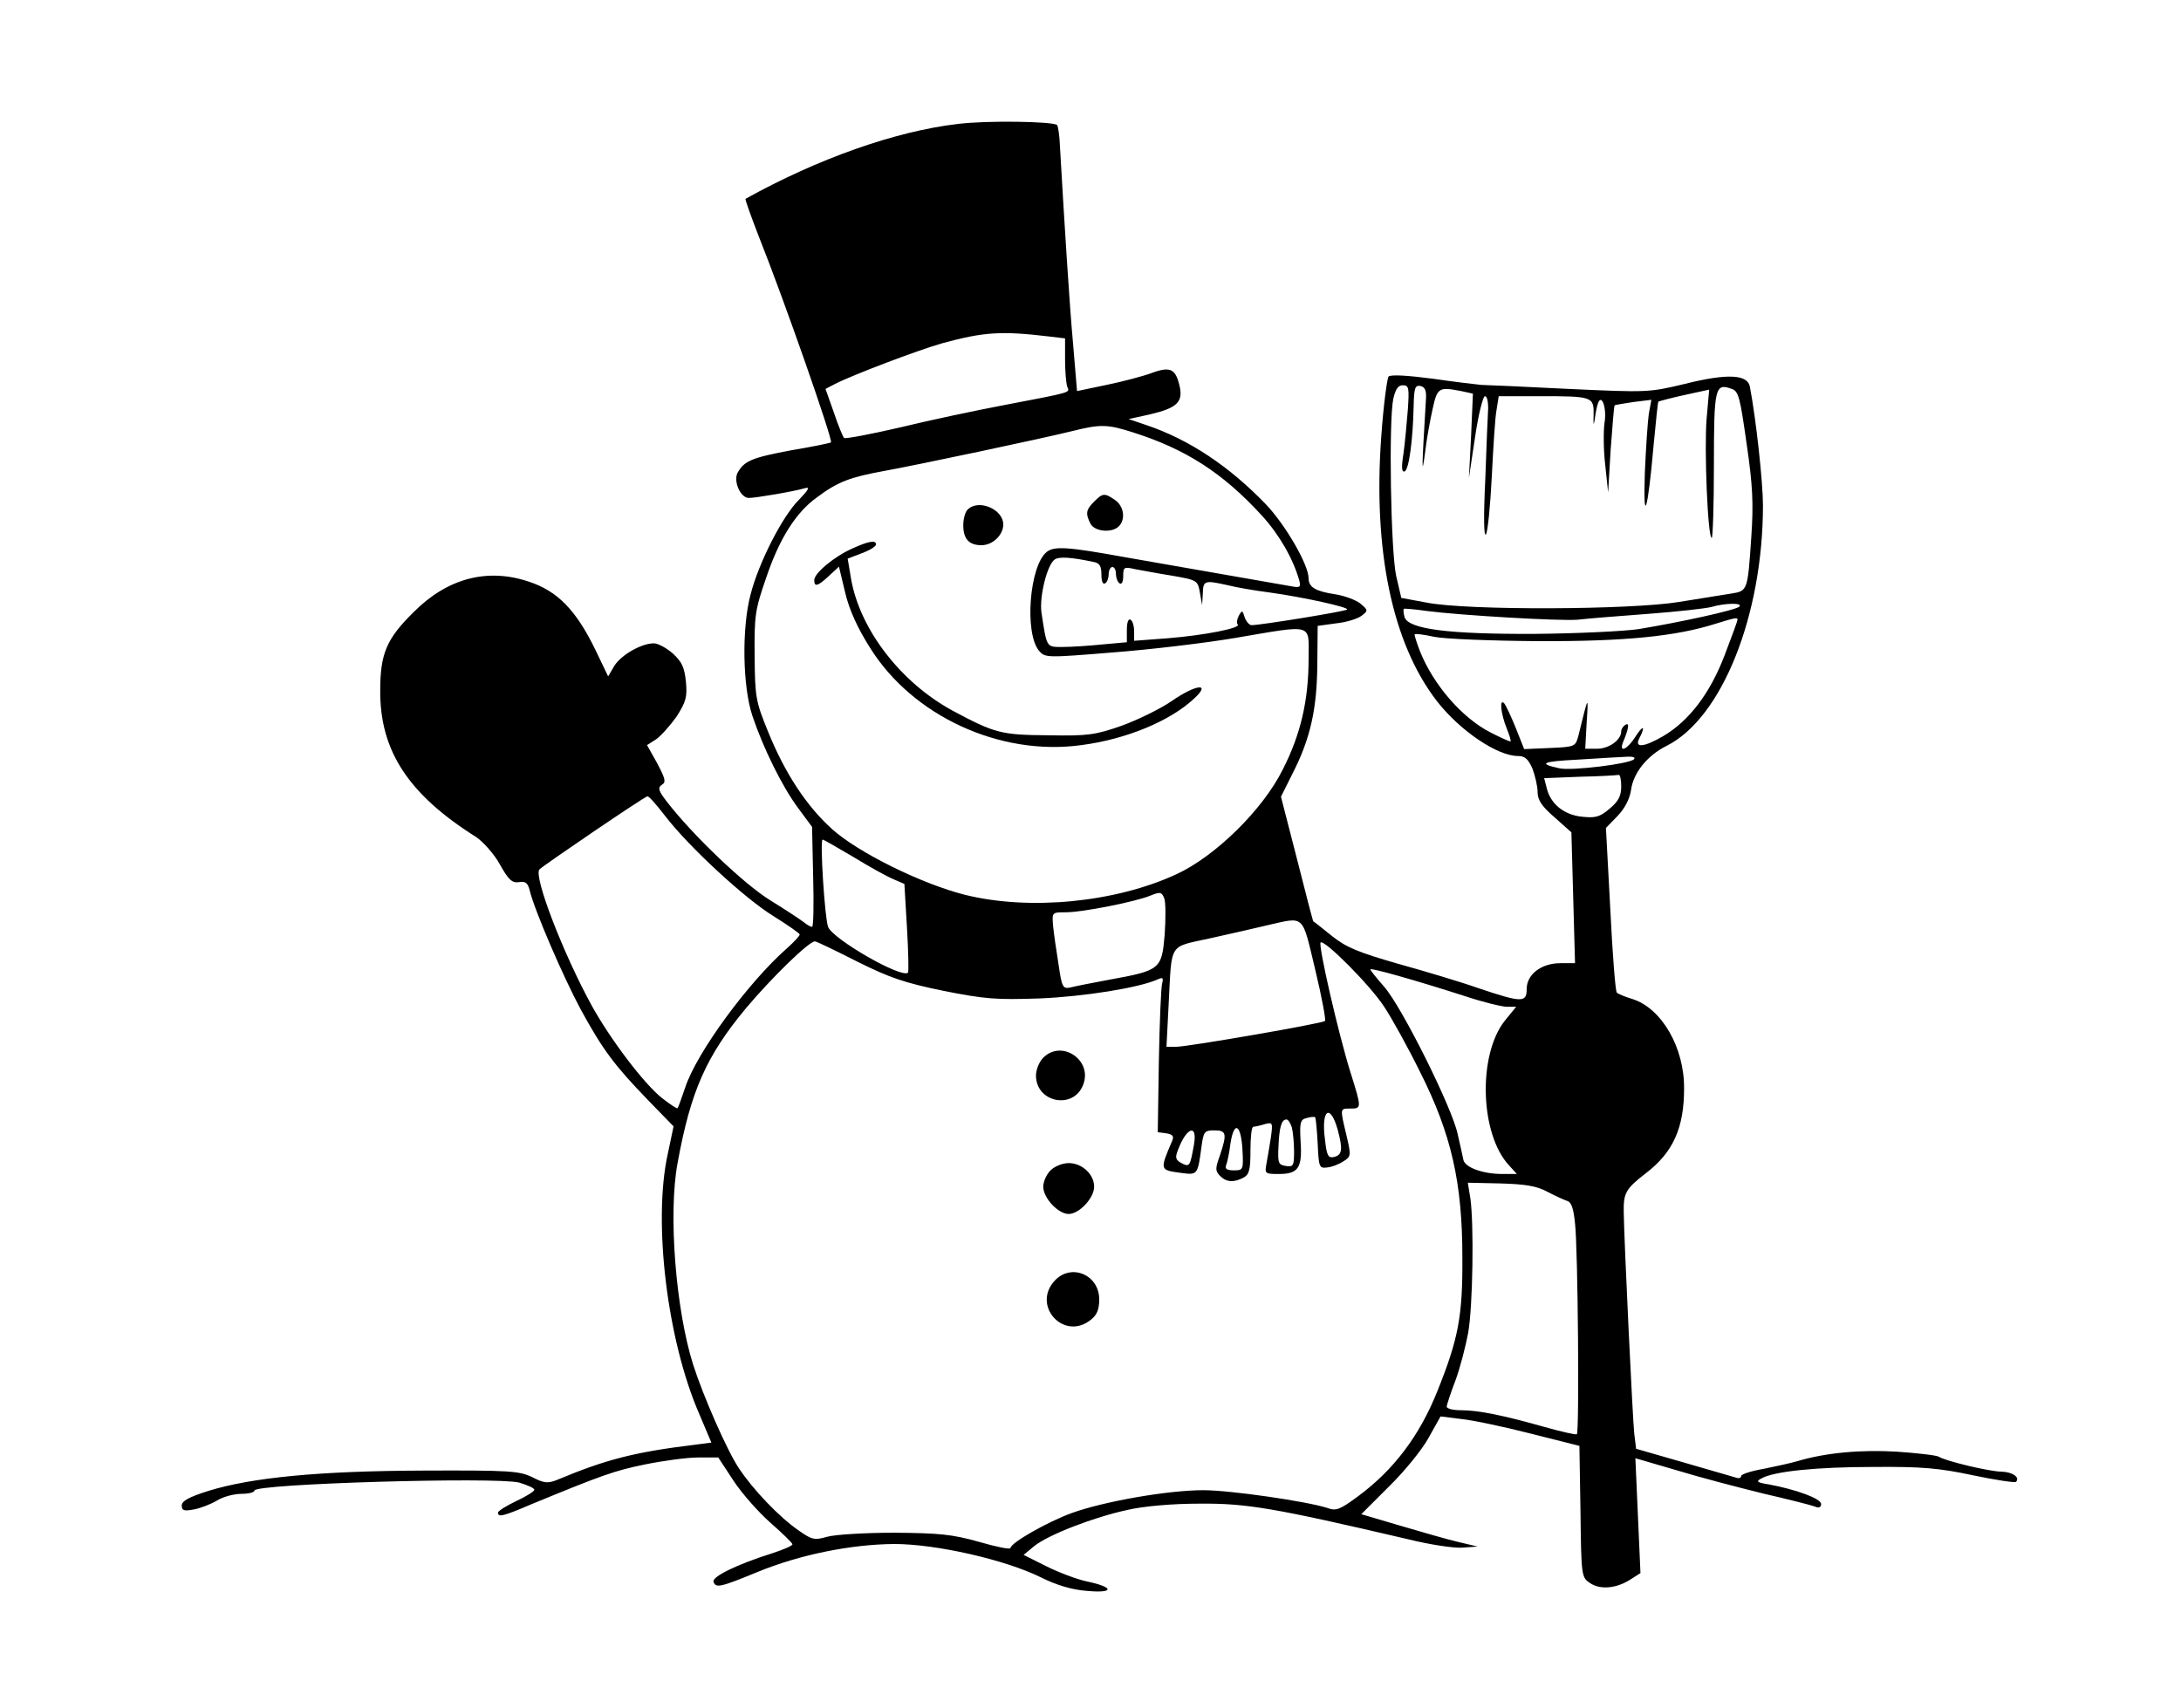 <?xml version="1.0" standalone="no"?>
<!DOCTYPE svg PUBLIC "-//W3C//DTD SVG 20010904//EN"
 "http://www.w3.org/TR/2001/REC-SVG-20010904/DTD/svg10.dtd">
<svg version="1.0" xmlns="http://www.w3.org/2000/svg"
 width="600pt" height="470pt" viewBox="0 0 600 470"
 preserveAspectRatio="xMidYMid meet">

<g transform="translate(0,470) scale(0.1,-0.1)"
fill="#000000" stroke="none">
<path d="M2635 4359 c-172 -20 -386 -96 -584 -206 -2 -1 15 -48 37 -105 68
-170 204 -559 198 -565 -1 -2 -51 -12 -110 -22 -107 -20 -129 -29 -147 -62
-12 -23 8 -69 31 -69 19 0 125 18 155 27 14 4 9 -5 -18 -33 -45 -45 -110 -173
-132 -259 -25 -93 -22 -255 5 -335 30 -89 82 -195 127 -255 l37 -50 3 -137 c2
-76 1 -138 -3 -138 -4 0 -15 6 -23 13 -9 7 -50 34 -92 60 -73 45 -214 180
-285 272 -23 30 -25 38 -13 46 12 7 9 17 -13 59 l-28 50 25 16 c13 9 38 37 56
62 26 41 30 54 26 96 -4 40 -11 55 -36 78 -17 15 -41 28 -52 28 -35 0 -90 -32
-109 -62 l-17 -29 -35 73 c-53 109 -104 162 -184 188 -114 38 -224 9 -317 -85
-74 -73 -91 -114 -91 -215 -1 -166 78 -286 264 -403 19 -13 49 -46 65 -75 24
-43 34 -52 53 -49 17 3 24 -2 29 -22 13 -55 93 -240 141 -329 60 -110 93 -154
185 -249 l70 -72 -16 -76 c-41 -186 -2 -512 87 -716 l33 -78 -46 -6 c-164 -20
-243 -40 -377 -96 -27 -11 -37 -10 -70 7 -36 17 -61 19 -299 18 -288 -1 -472
-19 -592 -56 -54 -17 -73 -28 -73 -40 0 -14 6 -16 33 -11 17 3 46 14 63 24 17
11 48 19 68 19 20 0 36 4 36 9 0 19 665 38 728 22 23 -7 42 -15 42 -20 0 -4
-22 -18 -50 -31 -27 -13 -50 -27 -50 -32 0 -13 14 -10 91 23 194 80 230 93
314 110 49 10 115 19 145 19 l56 0 42 -64 c23 -35 69 -87 102 -116 33 -29 60
-55 60 -59 0 -4 -26 -15 -57 -25 -95 -30 -165 -64 -160 -78 6 -18 19 -15 121
27 117 48 257 76 376 77 115 0 305 -43 404 -92 42 -21 85 -34 126 -37 76 -7
76 10 0 26 -28 6 -78 25 -112 42 l-62 31 29 24 c38 31 164 80 258 100 43 10
122 17 197 17 129 1 202 -11 574 -98 60 -15 128 -25 150 -23 l41 3 -55 13
c-30 7 -102 28 -160 45 l-105 31 76 76 c42 41 91 101 109 134 l33 59 56 -7
c31 -3 117 -21 191 -40 l135 -34 3 -181 c2 -180 3 -181 27 -197 29 -19 74 -14
113 12 l25 16 -7 158 -7 158 113 -33 c62 -19 169 -47 238 -64 69 -16 133 -32
143 -36 11 -5 17 -2 17 7 0 15 -69 40 -144 54 -32 5 -36 8 -21 16 34 20 153
32 310 32 132 1 179 -3 273 -23 62 -13 115 -21 118 -18 12 12 -9 27 -39 28
-33 0 -154 29 -173 41 -6 4 -58 10 -115 14 -100 6 -197 -3 -274 -26 -16 -5
-58 -14 -92 -21 -35 -6 -63 -15 -63 -20 0 -5 -6 -7 -12 -5 -7 2 -72 21 -145
42 l-132 38 -5 41 c-4 30 -28 532 -29 609 -1 54 5 65 62 109 74 57 104 124
104 232 1 112 -61 220 -141 246 -20 6 -40 14 -44 18 -4 3 -12 107 -18 230
l-12 223 32 33 c20 21 33 46 37 71 6 47 44 95 98 122 152 76 265 359 265 662
0 62 -19 238 -36 326 -6 34 -62 37 -178 8 -100 -24 -104 -24 -321 -14 -121 6
-229 11 -240 11 -11 1 -71 8 -133 17 -68 9 -116 12 -122 6 -4 -5 -14 -79 -20
-164 -23 -314 30 -570 153 -729 63 -81 166 -151 223 -151 19 0 28 -8 40 -35 7
-19 14 -48 14 -64 0 -22 11 -39 47 -70 l46 -41 5 -180 5 -180 -40 0 c-53 0
-93 -31 -93 -71 0 -38 -13 -38 -132 2 -51 18 -152 48 -224 68 -107 31 -140 44
-180 76 -27 22 -50 40 -51 40 -1 0 -21 77 -45 172 l-44 171 32 64 c49 96 67
177 68 300 l1 106 51 7 c29 3 60 13 70 21 18 14 18 15 -3 33 -12 10 -44 22
-70 26 -53 8 -73 19 -73 44 0 37 -63 146 -117 203 -100 104 -210 178 -328 218
l-50 17 59 13 c72 17 90 33 82 74 -11 51 -25 59 -77 40 -24 -9 -81 -24 -125
-33 l-81 -17 -11 131 c-10 110 -23 318 -36 542 -1 29 -5 56 -8 59 -11 10 -192
13 -273 3z m253 -585 l42 -5 0 -59 c0 -32 3 -65 6 -74 7 -17 17 -14 -176 -51
-74 -14 -202 -41 -284 -61 -82 -19 -151 -32 -154 -29 -3 3 -16 34 -28 70 l-23
65 27 14 c49 25 226 92 292 111 117 32 164 35 298 19z m985 -201 c-3 -38 -8
-92 -12 -121 -6 -37 -5 -52 3 -49 12 4 23 86 25 180 1 50 4 58 19 55 12 -3 16
-12 15 -33 -12 -199 -12 -220 -3 -153 4 36 14 91 21 122 13 60 17 62 79 50
l32 -7 -5 -116 -6 -116 17 113 c9 62 22 112 27 112 6 0 9 -15 9 -33 -1 -17 -5
-106 -8 -197 -5 -103 -4 -159 2 -150 5 8 12 80 16 160 4 79 9 162 13 182 l6
38 111 0 c149 0 151 -1 150 -53 -1 -25 0 -30 3 -12 2 17 6 37 9 45 10 29 25
-13 18 -54 -3 -21 -3 -73 2 -115 l8 -76 7 119 c5 65 9 119 11 121 2 1 25 5 52
9 l49 6 -7 -38 c-3 -20 -8 -93 -11 -162 -5 -150 8 -108 24 74 6 65 12 120 13
121 2 1 34 10 71 18 l69 15 -7 -79 c-7 -83 3 -329 14 -329 3 0 6 90 6 200 0
214 3 227 49 210 19 -6 23 -24 41 -151 17 -115 19 -166 13 -254 -10 -150 -10
-151 -55 -158 -21 -3 -85 -14 -143 -23 -132 -22 -583 -24 -695 -2 l-70 13 -14
60 c-15 67 -21 426 -8 488 6 26 13 37 26 37 17 0 18 -7 14 -67z m-758 -62
c146 -46 249 -112 356 -229 47 -51 86 -118 103 -178 5 -18 3 -21 -16 -18 -45
8 -384 67 -463 81 -160 29 -195 31 -216 14 -47 -39 -61 -222 -21 -271 17 -20
20 -20 204 -5 104 8 255 26 337 40 218 37 201 41 201 -57 0 -115 -22 -209 -71
-305 -55 -111 -186 -239 -292 -288 -168 -78 -404 -101 -582 -57 -119 30 -294
116 -366 181 -70 63 -130 154 -176 268 -34 83 -36 95 -37 208 -1 111 1 127 32
216 36 107 82 180 140 221 56 42 90 55 183 72 94 17 434 89 519 110 76 19 96
19 165 -3z m-107 -357 c17 -3 22 -11 22 -35 0 -18 4 -28 10 -24 6 3 10 15 10
26 0 10 5 19 10 19 6 0 10 -9 10 -19 0 -11 5 -23 10 -26 6 -4 10 5 10 20 0 25
2 26 33 19 17 -3 64 -12 102 -18 69 -12 70 -13 76 -47 l6 -34 2 33 c1 35 5 36
68 22 24 -6 75 -15 115 -20 94 -13 220 -41 214 -47 -4 -5 -238 -43 -263 -43
-6 0 -15 10 -19 22 -6 19 -7 20 -16 4 -5 -10 -7 -20 -3 -24 10 -10 -92 -30
-192 -38 l-93 -7 0 26 c0 14 -4 29 -10 32 -6 4 -10 -8 -10 -28 l0 -34 -67 -6
c-38 -4 -87 -7 -110 -7 -45 0 -43 -3 -58 95 -6 44 16 133 37 146 12 8 45 6
106 -7z m1777 -123 c-11 -10 -163 -43 -278 -62 -42 -6 -171 -12 -285 -13 -238
-1 -347 13 -358 46 -3 11 -4 21 -2 23 1 1 30 -1 63 -6 93 -12 365 -28 415 -24
25 3 112 10 193 16 81 6 160 15 175 19 37 11 88 12 77 1z m-5 -36 c0 -3 -16
-47 -36 -99 -40 -104 -97 -179 -168 -221 -53 -31 -81 -34 -66 -6 18 35 10 37
-11 4 -22 -35 -46 -46 -34 -15 16 38 18 55 7 48 -7 -4 -12 -12 -12 -18 0 -24
-34 -48 -66 -48 l-33 0 4 73 c5 76 5 76 -23 -38 -8 -29 -9 -30 -79 -33 l-70
-3 -23 58 c-13 32 -27 62 -32 68 -14 15 -9 -30 7 -69 8 -20 13 -36 10 -36 -3
0 -28 11 -55 25 -78 40 -157 131 -194 224 -9 24 -16 45 -14 46 2 2 26 -1 53
-7 28 -6 156 -11 285 -12 239 -1 380 13 490 48 52 16 60 18 60 11z m-285 -384
c-13 -13 -171 -32 -204 -25 -61 13 -50 19 49 24 58 4 118 7 135 8 18 1 25 -2
20 -7z m-35 -75 c0 -26 -8 -41 -32 -61 -27 -23 -39 -26 -76 -22 -50 5 -87 36
-97 79 l-7 27 99 4 c54 1 101 4 106 5 4 1 7 -13 7 -32z m-2631 -80 c66 -86
220 -228 298 -276 40 -25 73 -48 73 -51 0 -4 -16 -21 -35 -38 -107 -94 -249
-288 -280 -383 -10 -29 -19 -55 -21 -57 -2 -2 -21 11 -43 28 -49 39 -141 160
-193 254 -79 144 -161 357 -144 375 12 12 290 201 297 201 4 1 25 -23 48 -53z
m519 -114 c44 -27 93 -54 110 -61 l30 -13 7 -119 c4 -66 5 -122 3 -125 -17
-17 -207 92 -220 126 -9 24 -23 240 -15 240 3 0 41 -22 85 -48z m856 -214 c-8
-94 -12 -98 -150 -123 -49 -9 -99 -19 -110 -22 -20 -4 -23 1 -32 64 -6 37 -13
85 -15 106 -3 37 -3 37 35 37 46 0 192 29 233 46 27 11 31 10 38 -8 4 -11 4
-56 1 -100z m414 -95 c18 -75 30 -139 27 -142 -7 -7 -372 -70 -408 -71 l-28 0
6 118 c9 171 -1 155 112 180 54 12 125 28 158 36 106 24 96 33 133 -121z
m-1261 22 c90 -45 131 -59 238 -81 116 -23 145 -25 265 -21 121 5 272 29 324
52 15 7 17 5 13 -11 -3 -10 -7 -107 -9 -214 l-3 -195 23 -3 c18 -3 22 -8 17
-20 -35 -82 -35 -81 24 -89 45 -6 46 -6 56 70 6 44 8 47 36 47 33 0 35 -9 15
-69 -13 -36 -13 -42 0 -56 18 -18 38 -19 65 -5 16 9 19 22 19 75 0 36 3 65 8
65 4 0 18 3 31 7 22 6 23 5 17 -38 -4 -24 -9 -56 -12 -71 -5 -27 -4 -28 34
-28 53 0 65 16 60 89 -3 53 -1 61 17 65 10 3 21 4 23 2 2 -3 5 -35 7 -73 3
-64 4 -68 26 -65 13 1 33 9 45 17 21 13 21 16 8 72 -18 75 -18 73 11 73 31 0
31 1 1 97 -34 108 -90 353 -83 360 10 9 136 -117 175 -177 20 -30 65 -111 99
-180 86 -171 116 -304 116 -510 1 -161 -11 -224 -69 -368 -49 -123 -121 -217
-217 -288 -50 -37 -61 -42 -85 -33 -55 18 -266 49 -342 49 -97 0 -274 -31
-362 -63 -66 -24 -168 -82 -168 -96 0 -5 -39 3 -87 17 -75 21 -110 24 -233 25
-80 0 -162 -5 -184 -11 -35 -10 -42 -9 -80 18 -52 36 -124 111 -163 170 -32
47 -99 200 -126 285 -48 151 -69 416 -43 555 36 198 79 295 189 427 69 82 172
183 189 183 4 0 56 -25 115 -55z m1671 -95 c51 -17 104 -30 118 -30 l25 0 -31
-38 c-75 -94 -69 -313 12 -399 l21 -23 -40 0 c-52 0 -101 17 -107 38 -2 10 -9
42 -16 72 -15 72 -153 349 -202 405 -21 24 -38 45 -38 48 0 5 121 -29 258 -73z
m-348 -368 c14 -53 13 -69 -9 -75 -17 -4 -21 2 -26 48 -11 82 14 101 35 27z
m-126 6 c3 -13 6 -42 6 -66 0 -39 -2 -43 -22 -40 -21 3 -23 8 -21 51 2 54 8
77 22 77 5 0 11 -10 15 -22z m-136 -61 c3 -56 2 -57 -24 -57 -18 0 -25 4 -21
14 3 7 9 34 12 60 10 64 29 53 33 -17z m-133 16 c-11 -62 -12 -65 -35 -53 -16
9 -18 15 -9 37 23 61 53 72 44 16z m972 -132 c21 -11 45 -22 54 -25 12 -3 18
-21 22 -63 8 -69 12 -572 5 -579 -3 -2 -43 7 -89 20 -113 32 -182 46 -229 46
-22 0 -40 4 -40 10 0 5 11 38 24 72 13 35 28 94 35 131 13 74 16 300 6 370
l-7 43 90 -2 c68 -2 100 -7 129 -23z"/>
<path d="M3010 3320 c-23 -23 -24 -33 -10 -61 12 -22 59 -26 78 -7 19 19 14
55 -10 72 -29 20 -34 20 -58 -4z"/>
<path d="M2662 3298 c-7 -7 -12 -26 -12 -43 0 -38 16 -55 50 -55 31 0 60 28
60 57 0 42 -68 71 -98 41z"/>
<path d="M2345 3191 c-50 -22 -105 -68 -105 -87 0 -20 10 -17 41 12 l27 25 17
-71 c11 -47 34 -98 69 -153 117 -187 357 -298 581 -267 123 16 244 66 310 128
48 44 6 40 -62 -7 -32 -22 -94 -52 -138 -68 -72 -25 -92 -28 -200 -26 -130 1
-147 5 -263 67 -143 77 -257 224 -281 365 l-9 54 39 15 c22 8 39 19 39 24 0
13 -21 9 -65 -11z"/>
<path d="M2870 1790 c-11 -11 -20 -33 -20 -49 0 -75 104 -95 130 -25 26 67
-59 125 -110 74z"/>
<path d="M2890 1480 c-11 -11 -20 -31 -20 -45 0 -31 41 -75 70 -75 29 0 70 44
70 75 0 34 -33 65 -70 65 -17 0 -39 -9 -50 -20z"/>
<path d="M2902 1177 c-65 -69 25 -168 99 -108 17 13 23 29 23 56 0 68 -77 100
-122 52z"/>
</g>
</svg>
